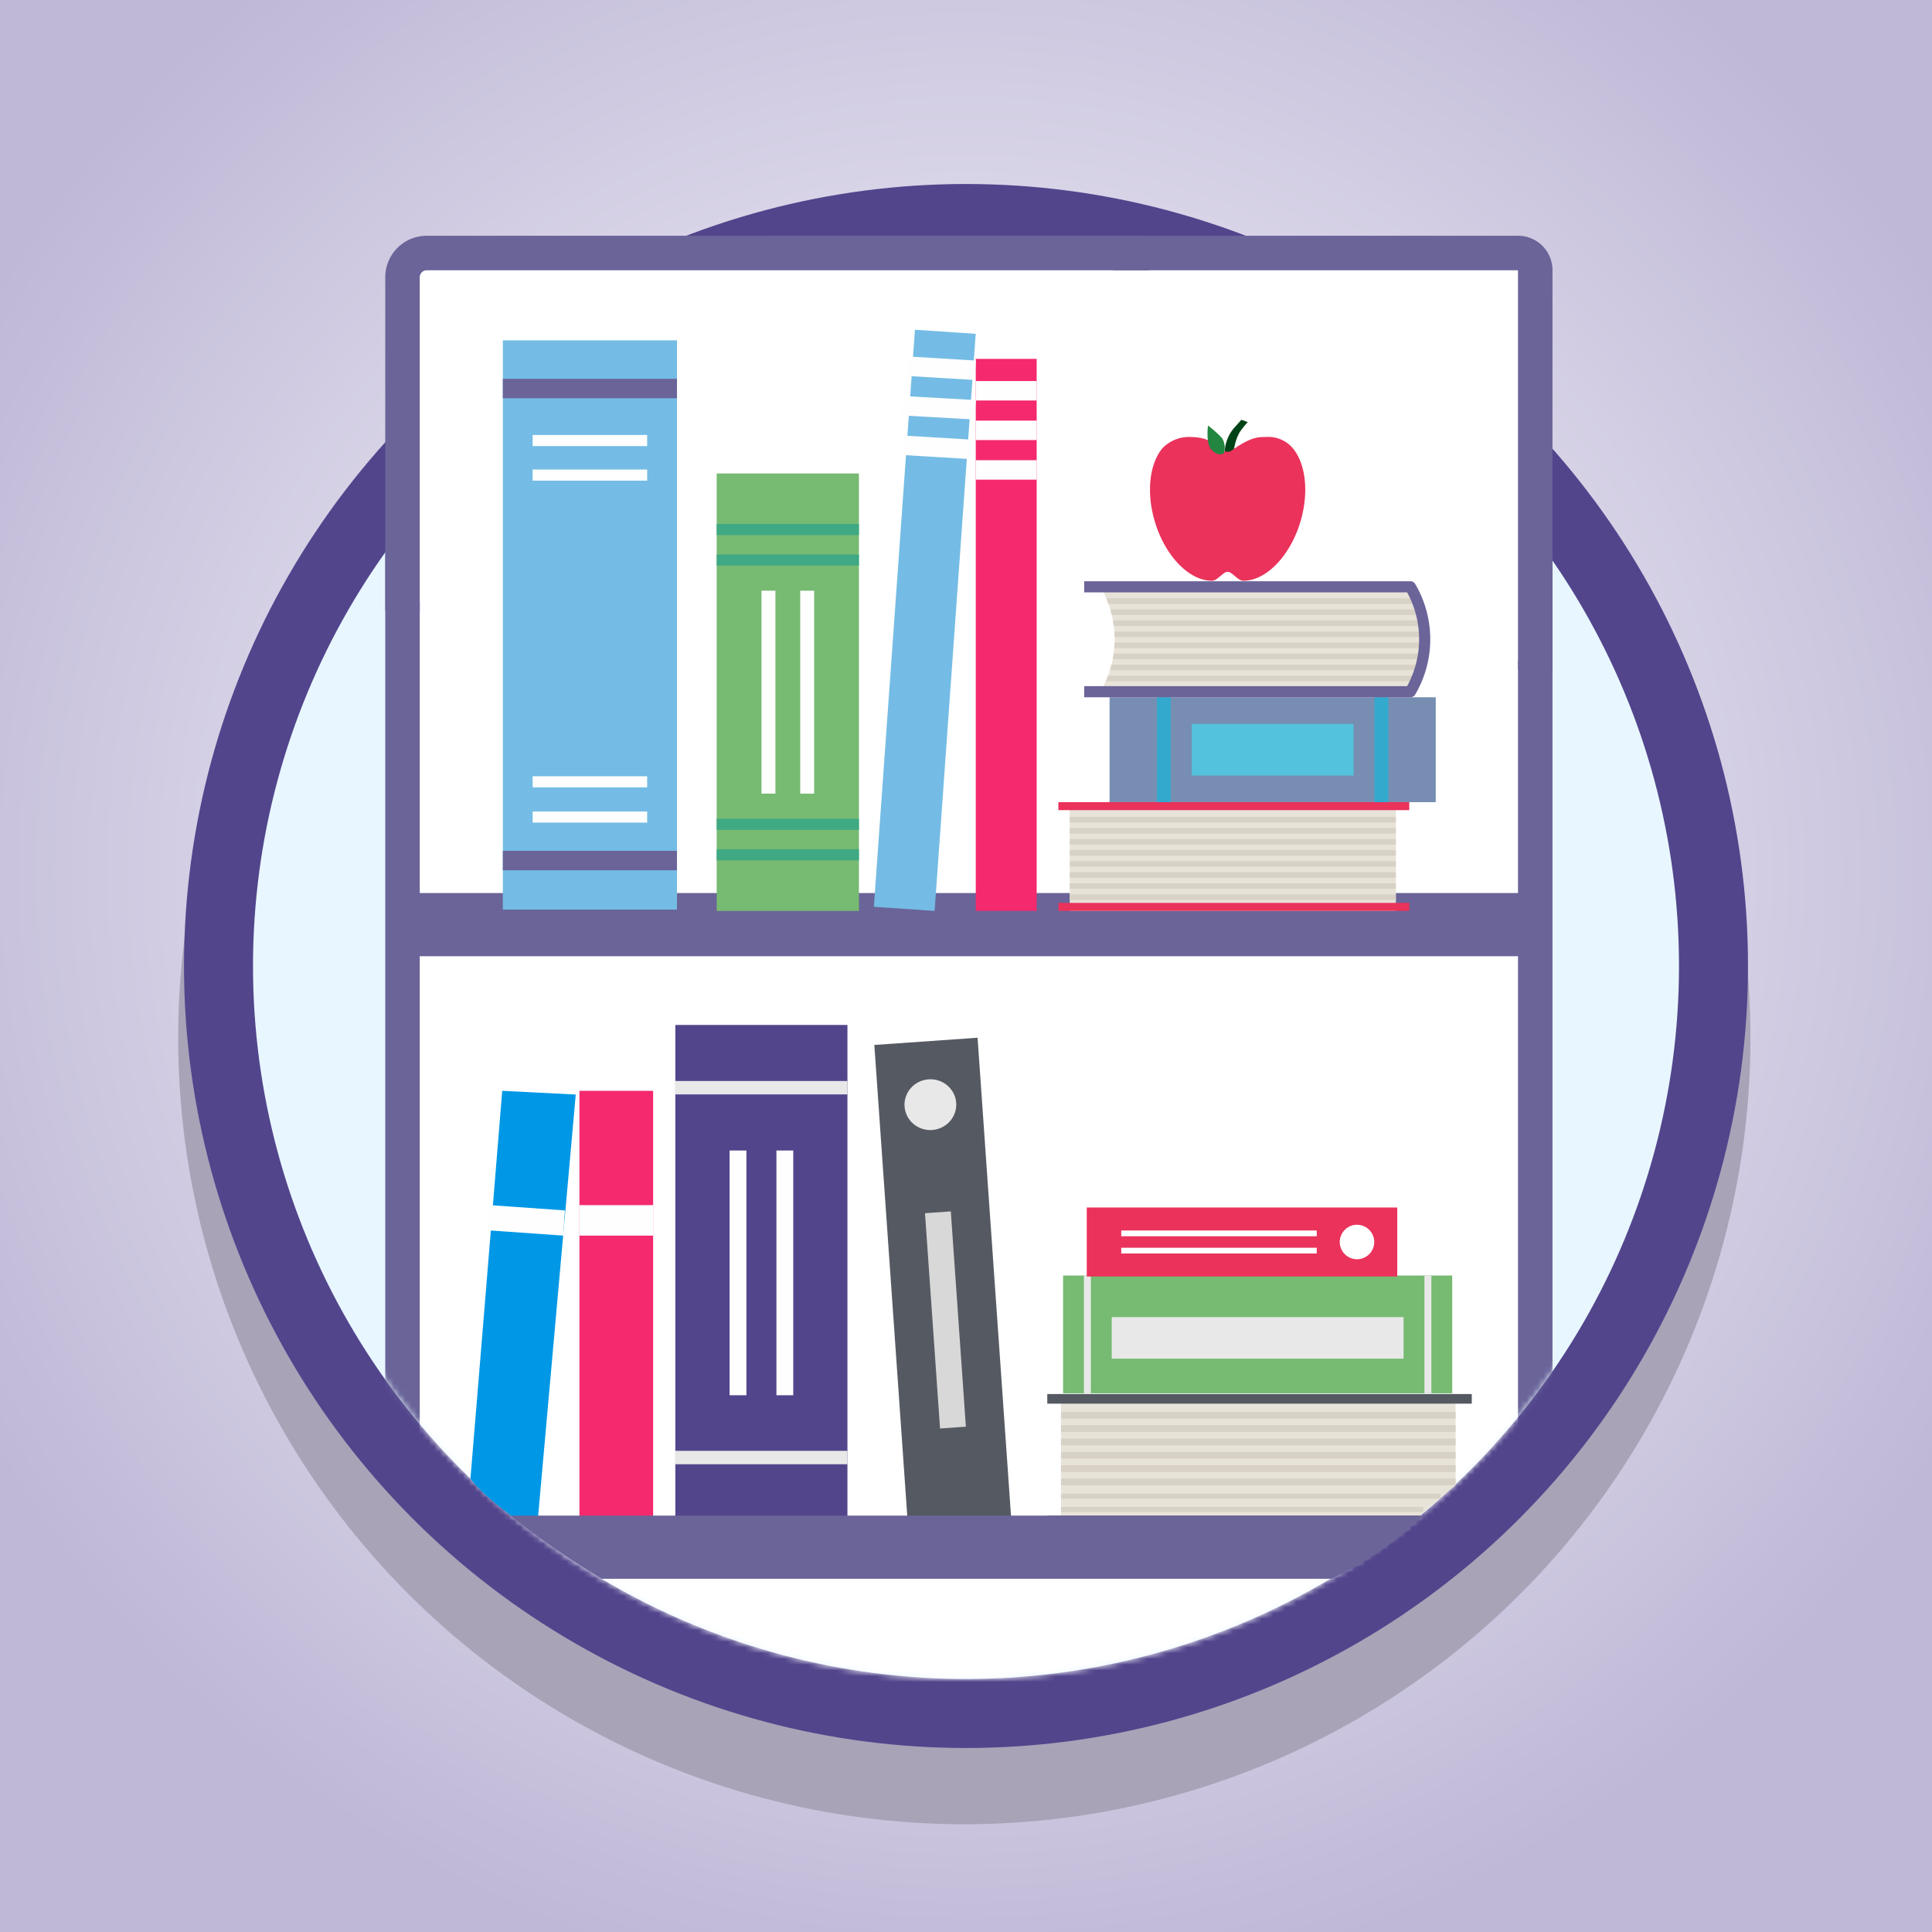<svg id="Layer_1" data-name="Layer 1" xmlns="http://www.w3.org/2000/svg" xmlns:xlink="http://www.w3.org/1999/xlink" viewBox="0 0 336 336">
  <rect x="0" y="0" width="336" height="336" fill="#333333" stroke="none"/>
  <defs>
    <radialGradient id="radial-gradient" cx="-144.068" cy="571.25" r="0.582" gradientTransform="matrix(336, 0, 0, -336, 48575, 192092.4)" gradientUnits="userSpaceOnUse">
      <stop offset="0" stop-color="#fff"/>
      <stop offset="1" stop-color="#bfb8d7"/>
    </radialGradient>
    <mask id="mask" x="44" y="20" width="248" height="307" maskUnits="userSpaceOnUse">
      <g id="knowledge_base_shelf-d" data-name="knowledge base shelf-d">
        <circle id="knowledge_base_shelf-b" data-name="knowledge base shelf-b" cx="168" cy="168" r="124" style="fill: #fff"/>
      </g>
    </mask>
  </defs>
  <title>knowledge_base_shelf2</title>
  <rect width="336" height="336" style="fill: url(#radial-gradient)"/>
  <circle cx="167.708" cy="180.543" r="136.717" style="fill: #a8a3b7"/>
  <g>
    <circle cx="168" cy="168" r="130" style="fill: #e8f6ff;stroke: #52458c;stroke-width: 12px"/>
    <g style="mask: url(#mask)">
      <rect x="70" y="23" width="197" height="301" rx="1.509" style="fill: #fff;stroke: #6a6499;stroke-linecap: round;stroke-linejoin: round;stroke-width: 6px"/>
    </g>
  </g>
  <g>
    <path d="M133.646,44H264a2.994,2.994,0,0,1,3,3v69.551" style="fill: #fff;stroke: #6a6499;stroke-width: 6px"/>
    <line x1="152.027" y1="46.826" x2="263.867" y2="103.868" style="fill: none;stroke: #fff;stroke-linecap: round;stroke-linejoin: round;stroke-width: 0px"/>
  </g>
  <g>
    <polygon points="100.774 265.251 113.588 265.251 113.588 189.709 100.774 189.709 100.774 265.251" style="fill: #f5296d;fill-rule: evenodd"/>
    <polygon points="117.453 265.253 147.381 265.253 147.381 178.253 117.453 178.253 117.453 265.253" style="fill: #52458c;fill-rule: evenodd"/>
    <polygon points="184.52 265.249 245.136 265.249 248.935 261.779 253.148 258.308 253.148 243.243 184.52 243.243 184.52 265.249" style="fill: #e8e3d8;fill-rule: evenodd"/>
    <polygon points="117.453 190.331 147.381 190.331 147.381 188 117.453 188 117.453 190.331" style="fill: #e8e8e8;fill-rule: evenodd"/>
    <polygon points="117.453 254.651 147.381 254.651 147.381 252.319 117.453 252.319 117.453 254.651" style="fill: #e8e8e8;fill-rule: evenodd"/>
    <polygon points="126.882 242.652 129.811 242.652 129.811 200.088 126.882 200.088 126.882 242.652" style="fill: #fefefe;fill-rule: evenodd"/>
    <polygon points="135.028 242.652 137.957 242.652 137.957 200.088 135.028 200.088 135.028 242.652" style="fill: #fefefe;fill-rule: evenodd"/>
    <polygon points="100.774 214.889 113.588 214.889 113.588 209.588 100.774 209.588 100.774 214.889" style="fill: #fefefe;fill-rule: evenodd"/>
    <path d="M87.342,189.708q-3.192,39.267-5.527,67.435c1.957,2.7,6.212,5.8,8.407,7.439a3.865,3.865,0,0,0,3.226.669l6.681-74.895Z" style="fill: #0098e6;fill-rule: evenodd"/>
    <polygon points="85.202 209.588 98.242 210.507 97.962 214.889 84.922 213.972 85.202 209.588" style="fill: #fefefe;fill-rule: evenodd"/>
    <polygon points="184.52 251.353 253.148 251.353 253.148 250.187 184.52 250.187 184.52 251.353" style="fill: #d8d1c5;fill-rule: evenodd"/>
    <polygon points="184.52 246.716 253.148 246.716 253.148 245.549 184.52 245.549 184.52 246.716" style="fill: #d8d1c5;fill-rule: evenodd"/>
    <polygon points="184.52 249.033 253.148 249.033 253.148 247.869 184.52 247.869 184.52 249.033" style="fill: #d8d1c5;fill-rule: evenodd"/>
    <polygon points="184.52 253.669 253.148 253.669 253.148 252.504 184.52 252.504 184.52 253.669" style="fill: #d8d1c5;fill-rule: evenodd"/>
    <polygon points="184.52 258.308 253.148 258.308 253.148 257.143 184.52 257.143 184.52 258.308" style="fill: #d8d1c5;fill-rule: evenodd"/>
    <polygon points="184.52 255.989 253.148 255.989 253.148 254.824 184.52 254.824 184.52 255.989" style="fill: #d8d1c5;fill-rule: evenodd"/>
    <polygon points="184.52 260.645 250.52 260.645 250.52 259.765 184.52 259.765 184.52 260.645" style="fill: #d8d1c5;fill-rule: evenodd"/>
    <polygon points="184.52 262.964 247.52 262.964 247.52 262.085 184.52 262.085 184.52 262.964" style="fill: #d8d1c5;fill-rule: evenodd"/>
    <polygon points="182.136 265.572 244.776 265.572 246.875 263.572 182.136 263.572 182.136 265.572" style="fill: #555a62;fill-rule: evenodd"/>
    <polygon points="182.136 244.115 255.961 244.115 255.961 242.441 182.136 242.441 182.136 244.115" style="fill: #555a62;fill-rule: evenodd"/>
    <rect x="184.882" y="221.831" width="67.679" height="20.482" style="fill: #77ba72"/>
    <rect x="193.341" y="229.06" width="50.759" height="7.229" style="fill: #e8e8e8"/>
    <rect x="247.726" y="221.831" width="1.209" height="20.482" style="fill: #e8e8e8"/>
    <rect x="188.507" y="221.831" width="1.209" height="20.482" style="fill: #e8e8e8"/>
  </g>
  <g>
    <rect x="155" y="181" width="18" height="85" transform="translate(-15.191 11.984) rotate(-4)" style="fill: #555a62"/>
    <ellipse cx="161.805" cy="192.116" rx="4.5" ry="4.416" transform="translate(-13.007 11.755) rotate(-4)" style="fill: #e8e8e8"/>
    <rect x="162.173" y="210.79" width="4.5" height="37.532" transform="translate(-15.613 12.029) rotate(-4)" style="fill: #d8d8d8"/>
  </g>
  <rect x="189" y="210" width="54" height="12" style="fill: #ea325b"/>
  <circle cx="236" cy="216" r="3" style="fill: #fff"/>
  <rect x="195" y="214" width="34" height="1" style="fill: #fff"/>
  <rect x="195" y="217" width="34" height="1" style="fill: #fff"/>
  <path d="M199.8,44H74.24a4.222,4.222,0,0,0-4.24,4.2v58.03" style="fill: #fff;stroke: #6a6499;stroke-width: 6px"/>
  <g>
    <polygon points="70.591 166.3 267.591 166.3 267.591 155.312 70.591 155.312 70.591 166.3" style="fill: #6a6499;fill-rule: evenodd"/>
    <polygon points="87.45 152.143 87.45 158.19 95.951 158.19 117.734 158.19 117.734 151.829 117.734 148.682 117.734 68.909 117.734 65.756 117.734 59.19 87.45 59.19 87.45 65.756 87.45 68.909 87.45 147.873 87.45 152.143" style="fill: #74bce5;fill-rule: evenodd"/>
    <polygon points="169.699 158.414 180.29 158.414 180.29 62.414 169.699 62.414 169.699 158.414" style="fill: #f5296d;fill-rule: evenodd"/>
    <polygon points="124.641 158.418 149.379 158.418 149.379 82.34 124.641 82.34 124.641 158.418" style="fill: #77ba72;fill-rule: evenodd"/>
    <polygon points="186.035 158.415 242.761 158.415 242.761 140.17 186.035 140.17 186.035 158.415" style="fill: #e8e3d8;fill-rule: evenodd"/>
    <polygon points="87.449 69.259 117.736 69.259 117.736 65.876 87.449 65.876 87.449 69.259" style="fill: #6a6499;fill-rule: evenodd"/>
    <polygon points="87.451 151.356 117.735 151.356 117.735 147.973 87.451 147.973 87.451 151.356" style="fill: #6a6499;fill-rule: evenodd"/>
    <polygon points="92.634 77.582 112.551 77.582 112.551 75.649 92.634 75.649 92.634 77.582" style="fill: #fefefe;fill-rule: evenodd"/>
    <polygon points="92.634 83.594 112.551 83.594 112.551 81.66 92.634 81.66 92.634 83.594" style="fill: #fefefe;fill-rule: evenodd"/>
    <polygon points="92.634 143.061 112.551 143.061 112.551 141.128 92.634 141.128 92.634 143.061" style="fill: #fefefe;fill-rule: evenodd"/>
    <polygon points="92.634 136.933 112.551 136.933 112.551 135 92.634 135 92.634 136.933" style="fill: #fefefe;fill-rule: evenodd"/>
    <polygon points="124.641 93.056 149.379 93.056 149.379 91.123 124.641 91.123 124.641 93.056" style="fill: #3fa983;fill-rule: evenodd"/>
    <polygon points="124.641 98.362 149.379 98.362 149.379 96.428 124.641 96.428 124.641 98.362" style="fill: #3fa983;fill-rule: evenodd"/>
    <polygon points="124.641 144.323 149.379 144.323 149.379 142.39 124.641 142.39 124.641 144.323" style="fill: #3fa983;fill-rule: evenodd"/>
    <polygon points="124.641 149.628 149.379 149.628 149.379 147.694 124.641 147.694 124.641 149.628" style="fill: #3fa983;fill-rule: evenodd"/>
    <polygon points="132.435 138.021 134.856 138.021 134.856 102.729 132.435 102.729 132.435 138.021" style="fill: #fefefe;fill-rule: evenodd"/>
    <polygon points="139.168 138.021 141.589 138.021 141.589 102.729 139.168 102.729 139.168 138.021" style="fill: #fefefe;fill-rule: evenodd"/>
    <polygon points="169.699 69.651 180.29 69.651 180.29 66.268 169.699 66.268 169.699 69.651" style="fill: #fefefe;fill-rule: evenodd"/>
    <polygon points="169.699 76.535 180.29 76.535 180.29 73.151 169.699 73.151 169.699 76.535" style="fill: #fefefe;fill-rule: evenodd"/>
    <polygon points="169.699 83.418 180.29 83.418 180.29 80.035 169.699 80.035 169.699 83.418" style="fill: #fefefe;fill-rule: evenodd"/>
    <polygon points="159.119 57.349 151.975 157.709 162.542 158.417 169.689 58.057 159.119 57.349" style="fill: #74bce5;fill-rule: evenodd"/>
    <polygon points="157.971 62 169.719 62.708 169.467 66.083 157.719 65.377 157.971 62" style="fill: #fefefe;fill-rule: evenodd"/>
    <polygon points="156.991 68.871 169.719 69.578 169.446 72.954 156.719 72.246 156.991 68.871" style="fill: #fefefe;fill-rule: evenodd"/>
    <polygon points="156.971 75.738 168.719 76.446 168.467 79.822 156.719 79.115 156.971 75.738" style="fill: #fefefe;fill-rule: evenodd"/>
    <polygon points="192.969 139.509 249.695 139.509 249.695 121.264 192.969 121.264 192.969 139.509" style="fill: #778eb2;fill-rule: evenodd"/>
    <polygon points="207.265 134.872 235.402 134.872 235.402 125.894 207.265 125.894 207.265 134.872" style="fill: #53c2dc;fill-rule: evenodd"/>
    <polygon points="201.197 139.509 203.618 139.509 203.618 121.264 201.197 121.264 201.197 139.509" style="fill: #33a9cd;fill-rule: evenodd"/>
    <polygon points="239.041 139.509 241.462 139.509 241.462 121.264 239.041 121.264 239.041 139.509" style="fill: #33a9cd;fill-rule: evenodd"/>
    <polygon points="186.035 146.893 242.761 146.893 242.761 145.926 186.035 145.926 186.035 146.893" style="fill: #d8d1c5;fill-rule: evenodd"/>
    <polygon points="186.035 143.049 242.761 143.049 242.761 142.082 186.035 142.082 186.035 143.049" style="fill: #d8d1c5;fill-rule: evenodd"/>
    <polygon points="186.035 144.97 242.761 144.97 242.761 144.005 186.035 144.005 186.035 144.97" style="fill: #d8d1c5;fill-rule: evenodd"/>
    <polygon points="186.035 148.814 242.761 148.814 242.761 147.848 186.035 147.848 186.035 148.814" style="fill: #d8d1c5;fill-rule: evenodd"/>
    <polygon points="186.035 152.66 242.761 152.66 242.761 151.694 186.035 151.694 186.035 152.66" style="fill: #d8d1c5;fill-rule: evenodd"/>
    <polygon points="186.035 150.737 242.761 150.737 242.761 149.771 186.035 149.771 186.035 150.737" style="fill: #d8d1c5;fill-rule: evenodd"/>
    <polygon points="186.035 154.582 242.761 154.582 242.761 153.615 186.035 153.615 186.035 154.582" style="fill: #d8d1c5;fill-rule: evenodd"/>
    <polygon points="186.035 156.504 242.761 156.504 242.761 155.538 186.035 155.538 186.035 156.504" style="fill: #d8d1c5;fill-rule: evenodd"/>
    <polygon points="184.064 158.413 245.086 158.413 245.086 157.025 184.064 157.025 184.064 158.413" style="fill: #ea325b;fill-rule: evenodd"/>
    <polygon points="184.064 140.893 245.086 140.893 245.086 139.505 184.064 139.505 184.064 140.893" style="fill: #ea325b;fill-rule: evenodd"/>
    <g>
      <path d="M247.528,112.713c0,.314-.01.633-.028.957s-.04.643-.079.966-.071.638-.125.952-.116.648-.189.967-.159.642-.256.956c-.1.33-.213.649-.335.967a11.731,11.731,0,0,1-.585,1.266l-54.56.552a17.025,17.025,0,0,0,.931-1.818c.149-.318.28-.642.4-.967s.228-.637.331-.956.194-.642.271-.967.155-.633.218-.952.116-.642.16-.966.082-.639.106-.957.049-.643.058-.967.01-.633,0-.952-.019-.647-.049-.966-.052-.639-.1-.958-.086-.647-.148-.966-.128-.643-.2-.957-.164-.647-.261-.966-.2-.639-.315-.953-.242-.648-.382-.967a18.49,18.49,0,0,0-1.017-2.011h52.254A3.043,3.043,0,0,1,246,104.061c.048.117.1.242.14.373.058.169.122.367.195.594.082.276.174.6.271.953.077.3.16.623.237.966.072.3.14.623.2.957.063.309.121.633.174.966.048.31.1.628.135.958.04.314.073.637.1.966.025.31.05.629.058.952s.024.638.018.967" style="fill: #e8e3d8;fill-rule: evenodd"/>
      <path d="M247.219,108.87H193.705c-.039-.323-.088-.647-.149-.966h53.489c.061.309.12.632.174.966m-.886-3.843H192.774q-.171-.486-.381-.967H246c.048.116.1.242.141.373.058.169.121.367.194.594m.507,1.919H193.352c-.078-.323-.164-.647-.262-.966H246.6c.078.3.16.623.237.966m.611,3.847h-53.6c0-.323-.018-.647-.048-.966h53.553c.039.314.073.638.1.966m.048,2.877H193.681c-.044.323-.1.647-.16.966h53.9Zm.01-1.924H193.846c-.01.323-.03.647-.059.966h53.742Zm-.213,3.842c-.054.324-.116.647-.189.967H193.032c.1-.32.194-.643.271-.967Zm-.446,1.924c-.1.329-.213.647-.334.967H192.3c.151-.32.281-.643.4-.967Z" style="fill: #d8d1c5;fill-rule: evenodd"/>
      <path d="M245.282,121.262a.515.515,0,0,1-.056,0H188.554v-1.934h56.165a17.015,17.015,0,0,0,0-16.31H188.554v-1.934h56.728a1.083,1.083,0,0,1,.15.012.981.981,0,0,1,.689.466,18.948,18.948,0,0,1,0,19.225.969.969,0,0,1-.835.477" style="fill: #6a6499;fill-rule: evenodd"/>
      <path d="M213,78.51a6.784,6.784,0,0,1,1.8-4.283L215.9,73l1.1.409a16.5,16.5,0,0,0-1.415,1.773,8.773,8.773,0,0,0-1.018,3.328c-.083,1.1-1.567,0-1.567,0" style="fill: #004316;fill-rule: evenodd"/>
      <path d="M200.278,88.333c-.72-4.179-.024-8.046,1.857-10.346A6.353,6.353,0,0,1,206.757,76c2.805,0,3.959.643,6.02,2.323a1.15,1.15,0,0,0,1.447,0C217.542,76,218.741,76,220.189,76a5.556,5.556,0,0,1,4.676,1.987c1.882,2.3,2.575,6.167,1.857,10.346-1.2,6.985-5.907,12.667-10.486,12.667-.811,0-1.586-1.048-2.3-1.432a.924.924,0,0,0-.867,0c-.716.384-1.491,1.432-2.3,1.432-4.58,0-9.284-5.682-10.486-12.667" style="fill: #ea325b;fill-rule: evenodd"/>
      <path d="M210.084,74s-.383,2.911.485,4.035c1.125,1.455,2.265.833,2.265.833a3.216,3.216,0,0,0-.319-2.7A21.386,21.386,0,0,0,210.084,74" style="fill: #228640;fill-rule: evenodd"/>
    </g>
    <path d="M104.626,274.57H231.483a55.866,55.866,0,0,0,16.052-10.988H88.761A143.1,143.1,0,0,0,104.626,274.57Z" style="fill: #6a6499;fill-rule: evenodd"/>
  </g>
</svg>
